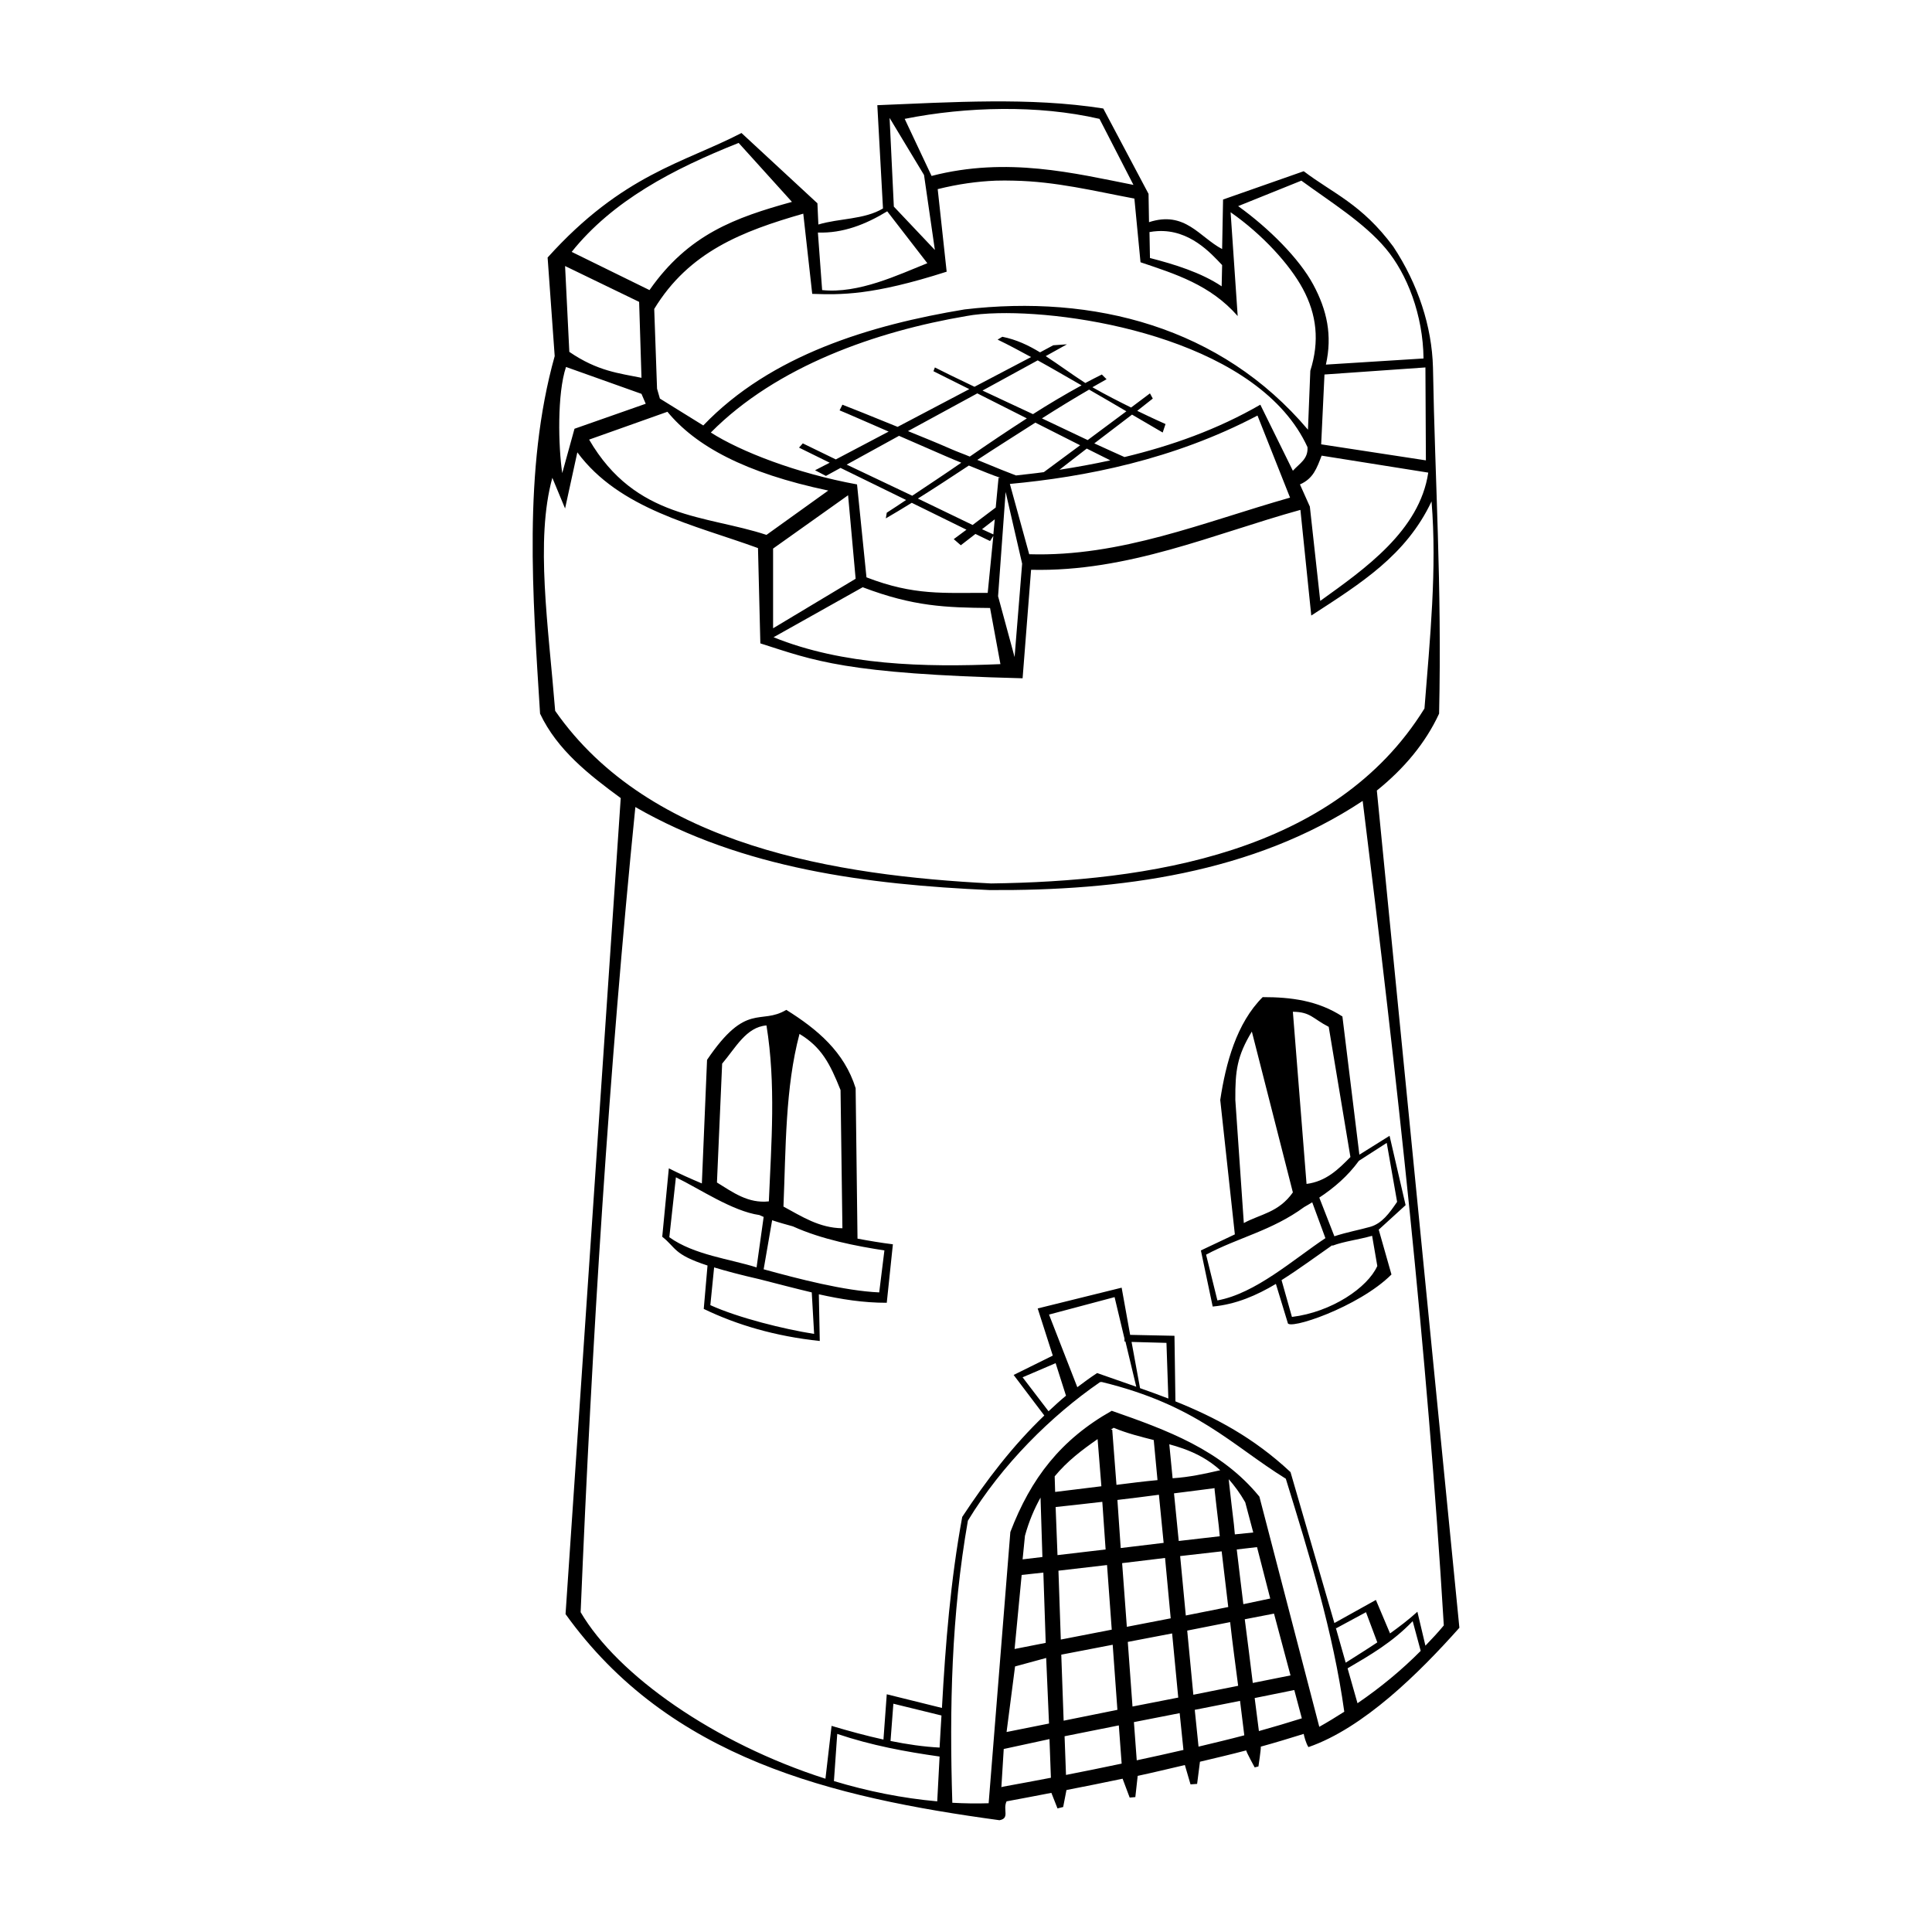 <?xml version="1.0" encoding="UTF-8" standalone="no"?>
<!-- Created with Inkscape (http://www.inkscape.org/) -->
<svg
    xmlns:dc="http://purl.org/dc/elements/1.1/"
    xmlns:cc="http://creativecommons.org/ns#"
    xmlns:rdf="http://www.w3.org/1999/02/22-rdf-syntax-ns#"
    xmlns:svg="http://www.w3.org/2000/svg"
    xmlns="http://www.w3.org/2000/svg"
    xmlns:xlink="http://www.w3.org/1999/xlink"
    xmlns:sodipodi="http://sodipodi.sourceforge.net/DTD/sodipodi-0.dtd"
    xmlns:inkscape="http://www.inkscape.org/namespaces/inkscape"
    width="128"
    height="128"
    id="svg2"
    sodipodi:version="0.32"
    inkscape:version="0.45+devel"
    version="1.0"
    sodipodi:docname="tower_round.svg"
    inkscape:output_extension="org.inkscape.output.svg.inkscape">
  <defs
      id="defs4">
    <filter
        inkscape:collect="always"
        id="filter3649">
      <feGaussianBlur
          inkscape:collect="always"
          stdDeviation="1.253"
          id="feGaussianBlur3651" />
    </filter>
  </defs>
  <sodipodi:namedview
      id="base"
      pagecolor="#ffffff"
      bordercolor="#666666"
      borderopacity="1.0"
      gridtolerance="10000"
      guidetolerance="10"
      objecttolerance="10"
      inkscape:pageopacity="0.0"
      inkscape:pageshadow="2"
      inkscape:zoom="1"
      inkscape:cx="64"
      inkscape:cy="64"
      inkscape:document-units="px"
      inkscape:current-layer="layer2"
      showgrid="false"
      width="744.09px"
      inkscape:window-width="1248"
      inkscape:window-height="975"
      inkscape:window-x="426"
      inkscape:window-y="24" />
  <g
      inkscape:label="outline"
      inkscape:groupmode="layer"
      id="layer1">
    <path
        style="fill:#000000;fill-opacity:1;fill-rule:evenodd;stroke:none;stroke-width:1px;stroke-linecap:butt;stroke-linejoin:miter;stroke-opacity:1"
        d="M 65.625,6.719 C 63.126,6.736 60.619,6.867 58.125,6.969 L 58.5,13.812 C 57.255,14.556 55.6,14.456 54.219,14.875 L 54.156,13.469 L 49.125,8.812 C 45.306,10.793 41.256,11.539 36.281,17.062 L 36.75,23.594 C 34.638,31.128 35.299,39.539 35.781,47.281 C 36.913,49.683 39.023,51.331 41.125,52.875 L 37.469,106.938 C 44.329,116.512 55.125,119.084 66.219,120.594 C 66.923,120.465 66.422,119.896 66.688,119.344 C 67.655,119.171 68.658,118.969 69.656,118.781 L 70.062,119.812 L 70.438,119.719 L 70.656,118.594 C 71.888,118.358 73.129,118.102 74.375,117.844 L 74.844,119.094 L 75.219,119.062 L 75.375,117.656 C 76.429,117.432 77.459,117.179 78.5,116.938 L 78.875,118.219 L 79.312,118.188 L 79.5,116.719 C 80.532,116.473 81.565,116.233 82.562,115.969 C 82.578,116.094 83.125,117.094 83.125,117.094 L 83.375,117.031 C 83.375,117.031 83.551,115.873 83.531,115.719 C 84.507,115.451 85.455,115.161 86.375,114.875 C 86.392,115.002 86.528,115.517 86.688,115.75 C 90.34,114.487 94.025,110.836 96.688,107.844 L 91.219,52.375 C 93.008,50.936 94.439,49.241 95.344,47.281 C 95.533,38.661 95.073,31.99 94.938,24.344 C 94.868,21.634 93.95,18.822 92.312,16.344 C 90.222,13.513 88.304,12.813 86.375,11.344 L 81.031,13.219 L 80.969,16.5 C 79.468,15.714 78.519,13.941 76.125,14.719 L 76.094,12.844 L 73.094,7.188 C 70.614,6.799 68.124,6.702 65.625,6.719 z M 66.406,7.219 C 68.591,7.203 70.763,7.397 72.844,7.875 L 75.094,12.25 C 71.217,11.488 66.735,10.359 61.719,11.656 L 59.938,7.875 C 62.023,7.458 64.221,7.234 66.406,7.219 z M 58.938,7.812 L 61.219,11.594 L 61.938,16.562 L 59.219,13.688 L 58.938,7.812 z M 48.938,9.469 L 52.469,13.375 C 48.721,14.415 45.619,15.514 43.031,19.219 L 37.875,16.688 C 40.585,13.302 44.578,11.201 48.938,9.469 z M 65.969,11.969 C 66.373,11.953 66.765,11.961 67.156,11.969 C 69.961,12.022 72.492,12.657 75.156,13.156 L 75.562,17.375 C 77.863,18.151 80.185,18.866 82,20.938 L 81.531,14.062 C 83.649,15.541 85.45,17.527 86.312,19.125 C 87.241,20.846 87.431,22.608 86.812,24.562 L 86.656,28.469 C 80.885,21.646 72.454,19.495 63.906,20.5 C 57.69,21.53 51.075,23.507 46.594,28.188 L 43.719,26.406 L 43.531,25.75 L 43.344,20.469 C 45.646,16.682 49.169,15.319 53.219,14.156 L 53.812,19.469 C 55.692,19.53 57.761,19.59 62.719,18 L 62.125,12.531 C 63.477,12.193 64.756,12.017 65.969,11.969 z M 86.219,11.969 C 88.163,13.389 90.37,14.75 91.812,16.469 C 93.229,18.156 94.281,20.869 94.312,23.75 L 87.844,24.156 C 88.277,22.23 87.925,20.557 87,18.844 C 86.078,17.136 84.083,15.131 82.031,13.656 L 86.219,11.969 z M 58.781,14 L 61.438,17.438 C 59.511,18.206 56.898,19.471 54.469,19.219 L 54.188,15.406 C 55.853,15.465 57.363,14.863 58.781,14 z M 76.688,15.312 C 78.814,15.19 80.217,16.768 80.969,17.562 L 80.938,18.969 C 79.594,18.064 77.807,17.509 76.188,17.094 L 76.156,15.375 C 76.34,15.341 76.513,15.323 76.688,15.312 z M 37.438,17.625 L 42.344,20 L 42.5,25.031 C 41.014,24.727 39.598,24.598 37.719,23.312 L 37.438,17.625 z M 66.125,20.75 C 71.934,20.62 83.494,22.779 86.625,29.625 C 86.673,30.408 86.121,30.683 85.656,31.188 L 83.5,26.812 C 80.651,28.457 77.619,29.531 74.5,30.281 C 74.487,30.275 73.077,29.644 72.5,29.375 L 75,27.469 C 75.645,27.848 77.031,28.656 77.031,28.656 L 77.219,28.094 C 77.219,28.094 76.446,27.754 75.344,27.219 L 76.375,26.406 L 76.188,26.062 L 74.938,27 C 74.17,26.62 73.306,26.185 72.375,25.656 C 72.686,25.477 73.007,25.293 73.312,25.125 L 73,24.812 C 72.636,24.995 72.267,25.18 71.906,25.375 C 70.997,24.792 70.149,24.158 69.281,23.594 L 70.688,22.812 L 69.781,22.875 L 68.906,23.344 C 68.141,22.88 67.333,22.494 66.406,22.312 L 66.094,22.5 C 66.848,22.861 67.577,23.258 68.312,23.656 L 64.562,25.625 C 63.376,25.058 62.376,24.573 61.938,24.344 L 61.844,24.594 C 62.205,24.783 63.359,25.345 64.219,25.781 L 59.469,28.281 C 57.756,27.584 56.291,26.992 55.812,26.812 L 55.625,27.188 C 55.913,27.296 57.728,28.099 58.875,28.594 L 55.375,30.438 L 53.188,29.375 L 52.938,29.656 L 54.969,30.656 L 54,31.156 L 54.719,31.531 L 55.688,31 L 60.031,33.125 C 59.608,33.406 59.168,33.704 58.75,33.969 L 58.688,34.344 C 59.251,34.015 59.823,33.674 60.406,33.312 L 64.031,35.094 L 63.188,35.719 L 63.656,36.125 L 64.625,35.375 L 65.594,35.844 L 65.812,35.5 L 65.438,39.281 C 62.532,39.264 60.585,39.478 57.406,38.25 L 56.781,32.094 C 52.751,31.359 49.035,29.898 47.094,28.656 C 51.465,24.245 58.065,21.95 64.031,20.938 C 64.585,20.832 65.295,20.769 66.125,20.75 z M 68.75,23.875 C 69.725,24.412 70.691,24.979 71.656,25.531 C 70.567,26.128 69.493,26.765 68.438,27.438 C 67.283,26.894 66.124,26.366 65.094,25.875 L 68.75,23.875 z M 37.5,24.312 L 42.5,26.094 L 42.781,26.75 L 38.062,28.406 L 37.25,31.344 C 36.988,29.582 36.907,26.081 37.5,24.312 z M 94.438,24.344 L 94.469,30.5 L 87.531,29.438 L 87.75,24.812 L 94.438,24.344 z M 72.156,25.812 C 73.422,26.541 73.737,26.729 74.625,27.25 L 72.062,29.156 C 71.034,28.676 70.612,28.461 69.031,27.719 C 70.09,27.042 71.135,26.407 72.156,25.812 z M 64.75,26.062 C 66.045,26.719 66.517,26.956 68.031,27.719 C 66.744,28.549 65.489,29.392 64.25,30.25 C 63.776,30.05 63.494,29.963 62.938,29.719 C 61.961,29.289 61.076,28.941 60.156,28.562 L 64.75,26.062 z M 44.219,27.281 C 46.075,29.536 49.331,31.334 54.875,32.5 L 50.781,35.438 C 46.786,34.115 42.114,34.425 39.031,29.125 L 44.219,27.281 z M 83.312,27.531 L 85.469,32.969 C 79.719,34.601 74.273,36.903 68.188,36.719 L 66.906,32.062 C 71.877,31.603 77.752,30.456 83.312,27.531 z M 68.594,28 C 69.933,28.674 70.705,29.069 71.562,29.5 L 69.156,31.281 C 68.543,31.368 67.929,31.426 67.312,31.5 C 66.873,31.338 66.027,30.998 64.75,30.469 C 66.027,29.625 67.321,28.819 68.594,28 z M 59.562,28.875 C 60.782,29.404 61.331,29.64 62.719,30.25 C 63.091,30.414 63.364,30.521 63.688,30.656 C 62.589,31.419 61.5,32.132 60.438,32.844 L 56.094,30.781 L 59.562,28.875 z M 72,29.719 C 72.389,29.914 73.44,30.438 73.562,30.5 C 72.446,30.744 71.322,30.948 70.188,31.125 L 72,29.719 z M 38.25,29.969 C 41.046,33.748 46.019,34.778 50.219,36.312 L 50.375,42.625 C 53.968,43.772 55.958,44.64 67.75,44.938 L 68.312,37.75 C 74.769,37.902 80.39,35.373 86.156,33.781 L 86.875,40.781 C 90.166,38.646 93.15,36.798 94.844,33.219 C 95.211,37.701 94.74,42.3 94.375,46.938 C 88.415,56.579 75.993,58.396 65.656,58.531 C 55.553,58.01 43.052,56.099 36.781,47.094 C 36.334,41.477 35.453,35.792 36.594,31.656 L 37.438,33.688 L 38.25,29.969 z M 87.562,30.188 L 94.625,31.312 C 94.056,35.158 90.414,37.696 87.469,39.812 L 86.781,33.562 L 86.125,32.094 C 87.012,31.709 87.242,31.015 87.562,30.188 z M 64.188,30.844 C 65.172,31.243 65.792,31.497 66.281,31.656 C 66.24,31.661 66.198,31.652 66.156,31.656 L 65.969,33.625 L 64.438,34.781 L 60.812,33.031 C 61.913,32.341 63.049,31.595 64.188,30.844 z M 66.625,32.594 L 67.719,37.344 L 67.219,43.531 L 66.125,39.5 L 66.625,32.594 z M 56.188,32.812 L 56.688,38.344 L 51.219,41.625 L 51.219,36.344 L 56.188,32.812 z M 65.906,34.406 L 65.812,35.406 L 65.062,35.062 L 65.906,34.406 z M 57.156,38.906 C 60.515,40.184 62.658,40.254 65.594,40.281 L 66.281,44 C 61.244,44.219 55.85,44.081 51.25,42.219 L 57.156,38.906 z M 90.281,53.062 C 92.532,71.175 94.556,89.41 95.656,107.688 C 95.273,108.155 94.86,108.589 94.438,109.031 L 93.906,106.781 C 93.307,107.329 92.693,107.785 92.094,108.219 L 91.156,106 L 88.406,107.531 L 85.5,97.531 C 83.048,95.238 80.503,93.901 77.875,92.844 L 77.812,88.5 L 74.875,88.438 L 74.312,85.312 L 68.75,86.688 L 69.75,89.812 L 67.156,91.094 L 69.188,93.781 C 67.105,95.772 65.355,98.061 63.75,100.5 C 62.979,104.68 62.64,108.911 62.406,113.156 L 58.75,112.25 L 58.531,115.25 C 57.396,115.001 56.245,114.686 55.094,114.344 L 54.688,117.844 C 47.328,115.493 40.917,110.987 38.469,106.812 C 39.221,88.727 40.343,70.888 42.094,53.469 C 49.196,57.56 57.51,58.606 65.562,58.969 C 74.114,59.021 83.023,57.874 90.281,53.062 z M 83.656,66.062 C 81.927,67.784 81.212,70.436 80.844,72.875 L 81.812,81.781 L 79.562,82.844 L 80.344,86.562 C 81.896,86.418 83.257,85.821 84.531,85.062 L 85.312,87.625 C 85.262,88.189 90.016,86.611 92.188,84.438 L 91.344,81.469 L 93.125,79.844 L 92.062,75.25 L 90.062,76.5 L 88.938,67.344 C 87.316,66.29 85.547,66.061 83.656,66.062 z M 52.094,66.906 C 50.366,67.94 49.472,66.333 46.844,70.219 L 46.5,78.406 C 45.765,78.097 45.026,77.768 44.312,77.406 L 43.875,81.938 C 44.795,82.658 44.594,83.104 46.875,83.844 L 46.625,86.719 C 48.832,87.783 51.356,88.529 54.312,88.844 L 54.25,85.75 C 55.718,86.079 57.208,86.317 58.75,86.312 L 59.156,82.438 C 58.363,82.339 57.579,82.208 56.812,82.062 L 56.688,72.094 C 55.938,69.692 54.156,68.195 52.094,66.906 z M 85.656,67.031 C 86.841,67.045 86.957,67.481 88.031,68.031 L 89.469,76.656 C 88.668,77.474 87.853,78.272 86.562,78.438 L 85.656,67.031 z M 50.781,67.938 C 51.411,71.823 51.105,75.708 50.938,79.594 C 49.564,79.746 48.553,78.993 47.5,78.344 L 47.844,70.469 C 48.728,69.435 49.432,68.042 50.781,67.938 z M 82.938,68.344 L 85.656,79 C 84.706,80.343 83.505,80.432 82.406,81.031 L 81.844,72.875 L 81.844,72.844 C 81.832,70.922 81.964,69.96 82.938,68.344 z M 52.969,68.5 C 54.422,69.378 54.981,70.448 55.688,72.219 L 55.812,81.375 C 54.279,81.358 53.12,80.593 51.906,79.938 C 52.068,76.048 52.019,72.074 52.969,68.5 z M 91.875,75.719 L 92.562,79.625 C 92.059,80.364 91.562,81.06 90.781,81.281 C 90.051,81.488 89.235,81.633 88.406,81.906 L 87.406,79.344 C 88.405,78.685 89.3,77.909 90.031,76.906 L 91.875,75.719 z M 44.781,78 C 46.329,78.749 48.525,80.247 50.312,80.5 C 50.408,80.536 50.498,80.59 50.594,80.625 L 50.125,83.969 C 48.367,83.41 45.979,83.145 44.344,81.969 L 44.781,78 z M 86.938,79.656 L 87.812,82.031 C 85.688,83.442 83.187,85.696 80.656,86.156 L 79.906,83.125 C 82.034,81.987 84.263,81.54 86.406,79.969 C 86.589,79.868 86.759,79.764 86.938,79.656 z M 51.156,80.844 C 51.607,80.996 52.072,81.123 52.531,81.25 C 54.472,82.129 56.744,82.558 58.594,82.844 L 58.25,85.625 C 55.95,85.525 52.894,84.726 50.594,84.094 L 51.156,80.844 z M 90.906,81.875 L 91.25,83.875 C 90.609,85.31 88.22,86.931 85.594,87.25 L 84.906,84.812 C 86.037,84.101 87.116,83.297 88.219,82.531 L 88.281,82.5 L 88.281,82.531 C 89.049,82.24 89.964,82.142 90.906,81.875 z M 47.312,83.969 C 48.066,84.196 49.005,84.453 50.312,84.75 C 51.47,85.044 52.62,85.35 53.781,85.625 L 53.938,88.375 C 51.946,88.062 48.93,87.316 47.062,86.469 L 47.312,83.969 z M 73.844,85.938 L 74.5,88.688 L 74.5,88.875 L 74.562,88.875 L 75.281,91.875 C 74.425,91.574 73.559,91.277 72.688,90.969 C 72.237,91.26 71.798,91.588 71.375,91.906 L 69.5,87.094 L 73.844,85.938 z M 74.969,88.906 L 77.281,88.969 L 77.406,92.656 C 76.786,92.415 76.16,92.191 75.531,91.969 L 74.969,88.906 z M 69.938,90.312 L 70.625,92.469 C 70.224,92.797 69.847,93.149 69.469,93.5 L 67.75,91.25 L 69.938,90.312 z M 72.906,91.562 C 72.938,91.557 72.969,91.567 73,91.562 C 79.288,93.094 81.564,95.716 85.188,97.969 C 86.725,102.951 88.327,108.112 89.062,113.406 C 88.519,113.752 87.976,114.087 87.406,114.406 L 83.438,99.156 C 80.911,96.056 77.308,94.744 73.656,93.469 C 70.285,95.369 68.298,97.937 66.938,101.5 L 65.5,119.469 C 64.699,119.496 63.902,119.482 63.094,119.438 C 62.896,113.145 63.034,106.98 64.125,100.75 C 66.384,97.018 69.67,93.787 72.844,91.594 C 72.866,91.589 72.884,91.567 72.906,91.562 z M 73.781,94.594 C 74.67,94.964 75.567,95.185 76.438,95.406 L 76.688,98.062 C 75.779,98.145 74.874,98.261 73.969,98.375 L 73.688,94.719 L 73.594,94.719 C 73.656,94.675 73.719,94.637 73.781,94.594 z M 72.719,95.344 L 72.969,98.469 C 71.728,98.617 70.424,98.787 69.906,98.844 L 69.875,97.812 C 70.714,96.794 71.692,96.06 72.719,95.344 z M 77.469,95.688 C 77.778,95.774 78.077,95.862 78.375,95.969 C 79.247,96.28 80.071,96.706 80.844,97.406 C 79.812,97.642 78.812,97.866 77.688,97.938 L 77.469,95.688 z M 81.406,98 C 81.782,98.428 82.149,98.916 82.5,99.531 L 83.031,101.531 L 81.812,101.656 C 81.79,101.461 81.771,101.186 81.75,101 C 81.642,100.048 81.531,99.223 81.469,98.594 C 81.437,98.278 81.422,98.205 81.406,98 z M 80.469,98.594 C 80.473,98.638 80.464,98.641 80.469,98.688 C 80.532,99.325 80.642,100.171 80.75,101.125 C 80.771,101.313 80.79,101.585 80.812,101.781 L 78.094,102.094 L 77.781,98.938 C 78.92,98.798 80.14,98.635 80.469,98.594 z M 76.781,99.031 L 77.094,102.219 L 74.25,102.562 L 74.031,99.375 C 74.949,99.27 75.865,99.152 76.781,99.031 z M 68.938,99.219 L 69.062,103.156 L 67.75,103.312 L 67.906,101.75 C 68.18,100.752 68.542,99.934 68.938,99.219 z M 73.031,99.5 L 73.25,102.656 L 70.062,103.031 L 69.938,99.844 C 70.483,99.786 71.803,99.646 73.031,99.5 z M 83.281,102.5 L 84.156,105.906 L 82.375,106.281 C 82.222,105 82.069,103.808 81.938,102.656 L 83.281,102.5 z M 80.938,102.781 C 81.072,103.953 81.219,105.165 81.375,106.469 L 78.562,107.031 L 78.188,103.094 L 80.938,102.781 z M 77.188,103.219 L 77.562,107.219 L 74.656,107.781 L 74.344,103.562 L 77.188,103.219 z M 73.344,103.688 L 73.656,107.969 L 70.281,108.625 L 70.125,104.062 L 73.344,103.688 z M 69.125,104.188 L 69.281,108.844 L 67.219,109.25 L 67.688,104.344 L 69.125,104.188 z M 90.5,106.812 L 91.25,108.812 C 90.552,109.281 89.854,109.708 89.156,110.156 L 88.5,107.844 L 88.531,107.875 L 90.5,106.812 z M 84.406,106.906 L 85.5,111 L 83,111.5 C 82.827,110.093 82.653,108.686 82.469,107.281 L 84.406,106.906 z M 93.594,107.406 L 94.125,109.375 C 92.875,110.636 91.465,111.802 89.938,112.844 L 89.281,110.531 C 90.755,109.664 92.23,108.826 93.594,107.406 z M 81.5,107.469 C 81.655,108.877 81.85,110.282 82.031,111.688 L 79.062,112.281 L 78.656,108.031 L 81.5,107.469 z M 77.656,108.219 L 78.062,112.469 L 75.031,113.062 L 74.719,108.781 L 77.656,108.219 z M 73.719,108.969 L 74.031,113.281 L 70.469,114 L 70.312,109.625 L 73.719,108.969 z M 69.312,109.844 L 69.5,114.188 L 66.688,114.75 L 67.25,110.406 L 69.312,109.844 z M 85.75,111.969 L 86.25,113.844 C 85.334,114.131 84.383,114.417 83.406,114.688 C 83.347,114.222 83.225,113.295 83.125,112.5 L 85.75,111.969 z M 82.156,112.688 C 82.259,113.506 82.38,114.513 82.438,114.969 C 81.455,115.231 80.426,115.473 79.406,115.719 L 79.156,113.281 L 82.156,112.688 z M 59.188,112.875 L 62.375,113.656 C 62.337,114.365 62.284,115.072 62.25,115.781 C 61.179,115.725 60.099,115.567 59,115.344 L 59.188,112.875 z M 78.156,113.5 L 78.406,115.938 C 77.378,116.178 76.355,116.401 75.312,116.625 L 75.125,114.094 L 78.156,113.5 z M 74.125,114.312 L 74.312,116.844 C 73.074,117.103 71.851,117.357 70.625,117.594 L 70.531,115.031 L 74.125,114.312 z M 55.469,114.875 C 57.726,115.638 59.992,116.056 62.25,116.375 C 62.203,117.362 62.142,118.358 62.094,119.344 C 59.792,119.139 57.477,118.674 55.25,118 L 55.469,114.875 z M 69.531,115.219 L 69.625,117.781 C 68.553,117.984 67.474,118.19 66.438,118.375 C 66.404,118.381 66.375,118.396 66.344,118.406 L 66.5,115.875 L 69.531,115.219 z"
        id="path2312" />
  </g>
</svg>
